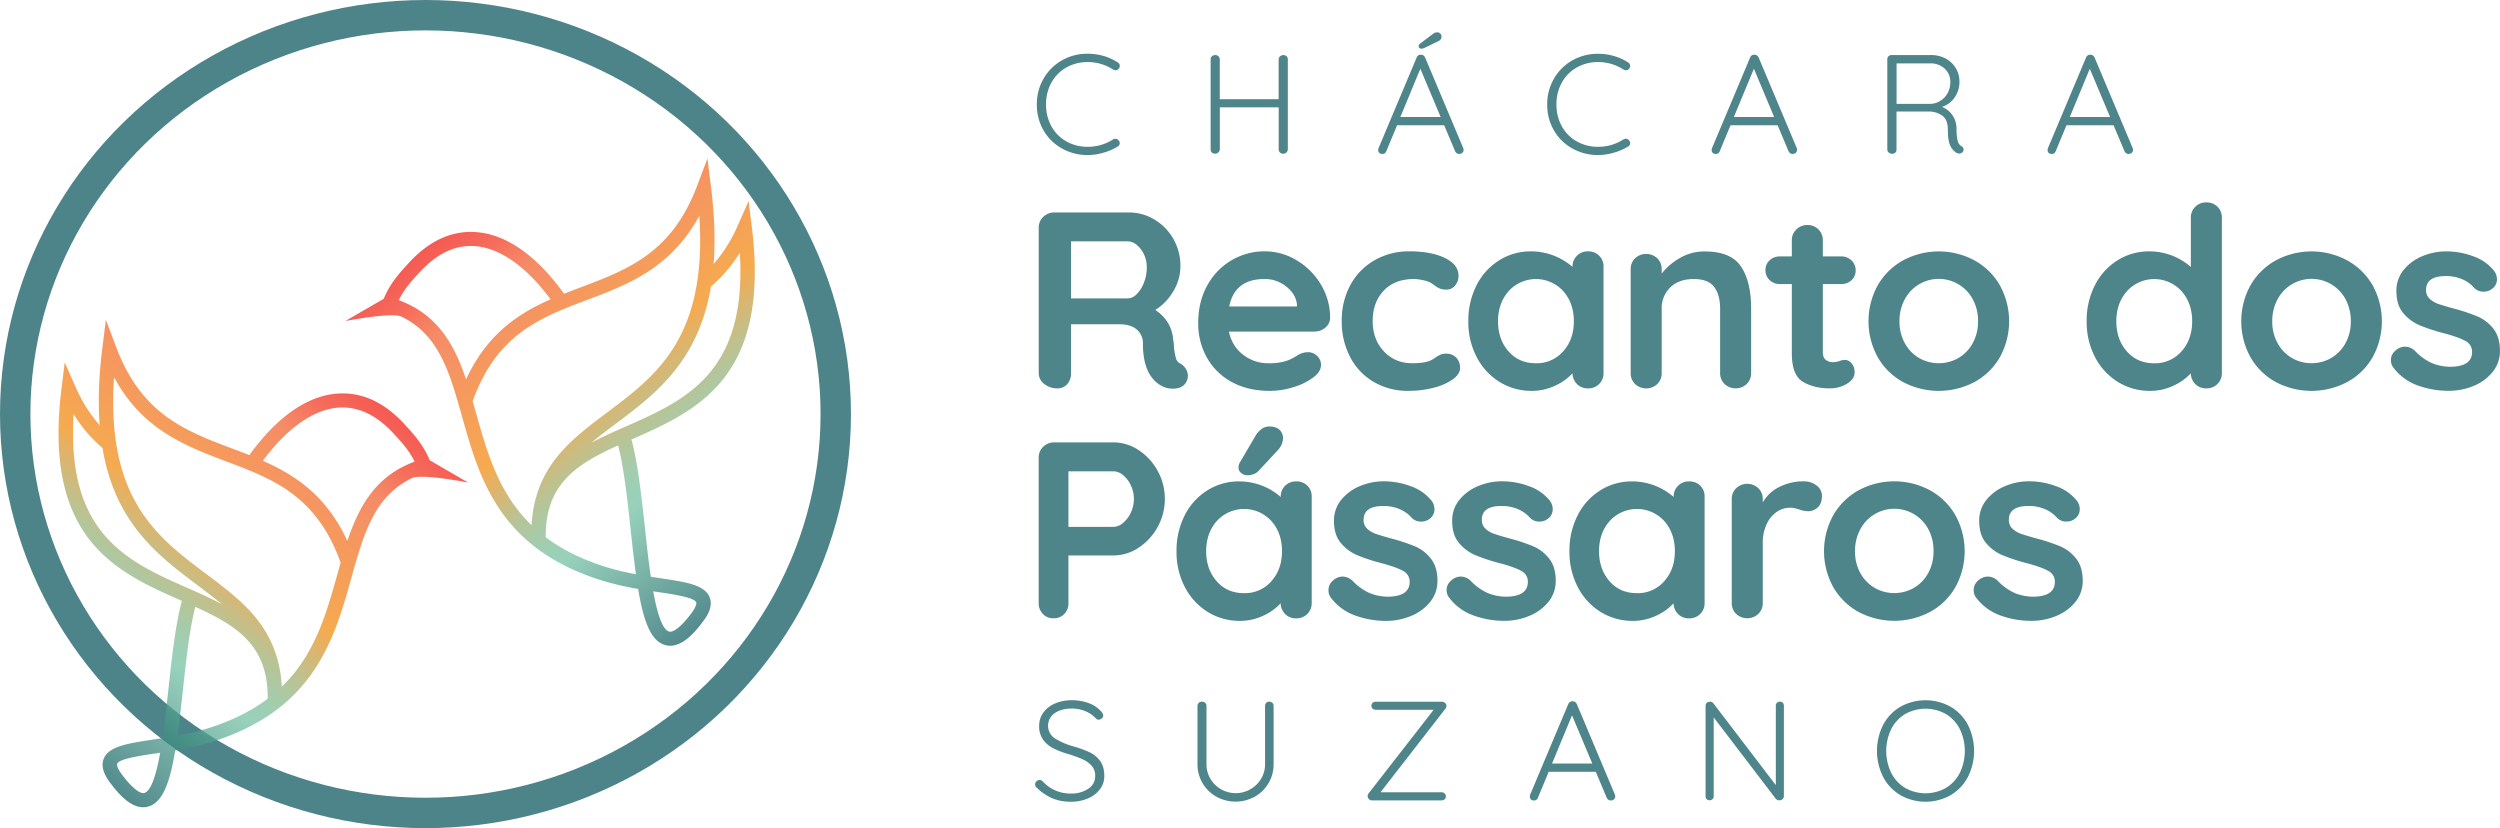 <svg xmlns="http://www.w3.org/2000/svg" xmlns:xlink="http://www.w3.org/1999/xlink" viewBox="0 0 1644.9 544.88"><defs><style>.cls-1,.cls-3,.cls-4,.cls-5{opacity:0.7;}.cls-2{fill:#025158;}.cls-3{fill:none;stroke:#025158;stroke-miterlimit:10;stroke-width:20px;}.cls-4{fill:url(#Gradiente_sem_nome_300);}.cls-5{fill:url(#Gradiente_sem_nome_300-2);}</style><linearGradient id="Gradiente_sem_nome_300" x1="-414.1" y1="484.37" x2="-201.43" y2="209.01" gradientTransform="translate(429.98)" gradientUnits="userSpaceOnUse"><stop offset="0" stop-color="#025158"/><stop offset="0.28" stop-color="#6cbe9f"/><stop offset="0.31" stop-color="#72bc98"/><stop offset="0.35" stop-color="#82b585"/><stop offset="0.4" stop-color="#9daa67"/><stop offset="0.45" stop-color="#c39a3c"/><stop offset="0.51" stop-color="#f28705"/><stop offset="0.76" stop-color="#f25c27"/><stop offset="0.79" stop-color="#f24d21"/><stop offset="0.84" stop-color="#f22e15"/><stop offset="0.9" stop-color="#f2170c"/><stop offset="0.95" stop-color="#f20a07"/><stop offset="1" stop-color="#f20505"/></linearGradient><linearGradient id="Gradiente_sem_nome_300-2" x1="3254.94" y1="378.13" x2="3467.61" y2="102.77" gradientTransform="matrix(-1, 0, 0, 1, 3774.25, 0)" xlink:href="#Gradiente_sem_nome_300"/></defs><g id="Camada_2" data-name="Camada 2"><g id="Logo"><g class="cls-1"><path class="cls-2" d="M780.3,242.8a8.61,8.61,0,0,1,1.27,4.46,8.39,8.39,0,0,1-2,5.46q-2.55,3-7.82,3a15.61,15.61,0,0,1-7.48-1.81Q752,247.1,752,226.26a11.82,11.82,0,0,0-4-9.42q-4-3.48-11.48-3.47H704.7v32.07a10.65,10.65,0,0,1-2.47,7.28,8.29,8.29,0,0,1-6.55,2.81,13.43,13.43,0,0,1-8.59-2.89,8.83,8.83,0,0,1-3.65-7.2V149.87a9.64,9.64,0,0,1,3-7.19,10.2,10.2,0,0,1,7.4-2.89h49a32.14,32.14,0,0,1,16.66,4.63A34.57,34.57,0,0,1,772,157.15a35.78,35.78,0,0,1,4.67,18.19,31.58,31.58,0,0,1-4.59,16.12,35.94,35.94,0,0,1-11.91,12.48q10.73,7.27,11.74,19.51a27.18,27.18,0,0,1,.51,5.13,51.39,51.39,0,0,0,1.36,7.36,5.5,5.5,0,0,0,3.06,3.39A9.92,9.92,0,0,1,780.3,242.8Zm-32.4-49.28a21.36,21.36,0,0,0,4.76-7.52,27.24,27.24,0,0,0,1.87-10.17,19.33,19.33,0,0,0-1.87-8.51,17.59,17.59,0,0,0-4.76-6.2A9.41,9.41,0,0,0,742,158.8H704.7v37.54H742A8.56,8.56,0,0,0,747.9,193.52Z"/><path class="cls-2" d="M871.89,215.68a11,11,0,0,1-7.14,2.48H808.62a24.85,24.85,0,0,0,9.35,15.3,26.67,26.67,0,0,0,16.5,5.54,37.83,37.83,0,0,0,10.89-1.24,28.83,28.83,0,0,0,6.2-2.65c1.54-.94,2.58-1.57,3.15-1.9a13.3,13.3,0,0,1,5.78-1.49,8.49,8.49,0,0,1,6.13,2.48,7.82,7.82,0,0,1,2.55,5.79c0,3-1.59,5.68-4.76,8.1a40.94,40.94,0,0,1-12.76,6.45,51.26,51.26,0,0,1-16.16,2.64q-14.28,0-24.92-5.78a41,41,0,0,1-16.41-16,45.55,45.55,0,0,1-5.78-22.9q0-14.22,6.12-25a42.84,42.84,0,0,1,37.59-22.15,40.54,40.54,0,0,1,21.17,6,45.11,45.11,0,0,1,15.91,16,42.16,42.16,0,0,1,6,21.82A8.39,8.39,0,0,1,871.89,215.68Zm-63.1-14.05h44.56v-1.16q-.68-6.94-7-11.9a22.47,22.47,0,0,0-14.29-5Q812.35,183.6,808.79,201.63Z"/><path class="cls-2" d="M950.8,169.8q8.85,4.38,8.85,11.65a9.84,9.84,0,0,1-2.21,6.37,7.1,7.1,0,0,1-5.79,2.73,11.05,11.05,0,0,1-4.42-.75,15.42,15.42,0,0,1-3.31-2,24.58,24.58,0,0,0-3.15-2.07,21.84,21.84,0,0,0-5-1.48,28.88,28.88,0,0,0-5.36-.67q-12.75,0-20,7.69t-7.23,20.09q0,11.91,7.31,19.76T929.2,239q8.34,0,12.42-2a22.7,22.7,0,0,0,2.81-1.74,20.51,20.51,0,0,1,3.31-1.9,9.45,9.45,0,0,1,3.74-.66,8.74,8.74,0,0,1,6.72,2.65,9.51,9.51,0,0,1,2.47,6.78q0,4-4.76,7.44a37.86,37.86,0,0,1-12.59,5.54,65.41,65.41,0,0,1-16.67,2.06,44,44,0,0,1-23-6,40.45,40.45,0,0,1-15.4-16.45,50.06,50.06,0,0,1-5.44-23.4,48.8,48.8,0,0,1,5.7-23.81,41.29,41.29,0,0,1,15.9-16.28,45.51,45.51,0,0,1,23.13-5.87Q942,165.42,950.8,169.8Z"/><path class="cls-2" d="M1052.17,168.23a9.68,9.68,0,0,1,2.89,7.27v69.94a9.77,9.77,0,0,1-2.89,7.2,9.89,9.89,0,0,1-7.31,2.89,9.79,9.79,0,0,1-7.23-2.81,10.22,10.22,0,0,1-3-7.11,34.81,34.81,0,0,1-11.48,8.18,35.49,35.49,0,0,1-15.23,3.39,39.66,39.66,0,0,1-21.26-5.87A41.53,41.53,0,0,1,971.64,235a49.64,49.64,0,0,1-5.53-23.65,51,51,0,0,1,5.44-23.73,41,41,0,0,1,14.89-16.36,38.59,38.59,0,0,1,20.83-5.87,41.44,41.44,0,0,1,27.39,10.25v-.17a9.76,9.76,0,0,1,2.89-7.19,9.88,9.88,0,0,1,7.31-2.89A10,10,0,0,1,1052.17,168.23Zm-23.64,62.91q7-7.84,7-19.76t-7-19.84a24.25,24.25,0,0,0-35.89,0q-7,7.94-7,19.84t6.89,19.76q6.88,7.86,17.94,7.86A23,23,0,0,0,1028.53,231.14Z"/><path class="cls-2" d="M1145.55,175.42q6.63,10,6.63,27.69v42.33a9.81,9.81,0,0,1-2.89,7.2,10.7,10.7,0,0,1-14.63,0,9.77,9.77,0,0,1-2.89-7.2V203.11q0-9.09-3.91-14.3t-13.44-5.21q-9.87,0-15.48,5.54a18.83,18.83,0,0,0-5.61,14v42.33a9.77,9.77,0,0,1-2.89,7.2,10.7,10.7,0,0,1-14.63,0,9.77,9.77,0,0,1-2.89-7.2V177.16a9.77,9.77,0,0,1,2.89-7.2,10.7,10.7,0,0,1,14.63,0,9.77,9.77,0,0,1,2.89,7.2V180a40.63,40.63,0,0,1,12-10.25,31.71,31.71,0,0,1,16.24-4.3Q1138.92,165.42,1145.55,175.42Z"/><path class="cls-2" d="M1218.26,239.08a8.6,8.6,0,0,1,2,5.87q0,4.45-5,7.52a21.26,21.26,0,0,1-11.31,3.06q-10.55,0-17.77-4.38t-7.23-18.6V186.91h-7.82a9.41,9.41,0,0,1-6.81-2.64,8.88,8.88,0,0,1-2.72-6.62,8.4,8.4,0,0,1,2.72-6.36,9.56,9.56,0,0,1,6.81-2.57h7.82V158.14a9.61,9.61,0,0,1,3-7.19,10.19,10.19,0,0,1,7.4-2.9,9.89,9.89,0,0,1,10,10.09v10.58h12.08a9.39,9.39,0,0,1,6.8,2.65,8.85,8.85,0,0,1,2.72,6.61,8.41,8.41,0,0,1-2.72,6.37,9.53,9.53,0,0,1-6.8,2.56h-12.08v44.81c0,2.31.62,4,1.87,5a7.68,7.68,0,0,0,5.1,1.57,15,15,0,0,0,3.75-.66,10.4,10.4,0,0,1,3.91-.82A5.71,5.71,0,0,1,1218.26,239.08Z"/><path class="cls-2" d="M1315.8,235.11a42.72,42.72,0,0,1-16.75,16.29,50.38,50.38,0,0,1-46.86,0,42.85,42.85,0,0,1-16.67-16.29,49.07,49.07,0,0,1,0-47.46,43.44,43.44,0,0,1,16.67-16.36,49.7,49.7,0,0,1,46.86,0,43.31,43.31,0,0,1,16.75,16.36,49.07,49.07,0,0,1,0,47.46ZM1298,196.91a25.35,25.35,0,0,0-44.73,0,29.69,29.69,0,0,0-3.48,14.47,29.22,29.22,0,0,0,3.48,14.39,25.39,25.39,0,0,0,9.36,9.75,26.06,26.06,0,0,0,26,0,25.29,25.29,0,0,0,9.35-9.75,29.12,29.12,0,0,0,3.49-14.39A29.59,29.59,0,0,0,1298,196.91Z"/><path class="cls-2" d="M1459,136a9.74,9.74,0,0,1,2.89,7.28V245.44a9.81,9.81,0,0,1-2.89,7.2,9.92,9.92,0,0,1-7.32,2.89,9.77,9.77,0,0,1-7.22-2.81,10.19,10.19,0,0,1-3-7.11,34.7,34.7,0,0,1-11.48,8.18,35.45,35.45,0,0,1-15.22,3.39,39.61,39.61,0,0,1-21.26-5.87A41.55,41.55,0,0,1,1378.47,235a49.75,49.75,0,0,1-5.52-23.65,50.84,50.84,0,0,1,5.44-23.73,41.1,41.1,0,0,1,14.88-16.36,38.61,38.61,0,0,1,20.83-5.87,41.44,41.44,0,0,1,27.39,10.25V143.26a9.75,9.75,0,0,1,2.89-7.19,9.9,9.9,0,0,1,7.31-2.9A10.1,10.1,0,0,1,1459,136Zm-23.64,95.16q7-7.84,7-19.76t-7-19.84a24.25,24.25,0,0,0-35.89,0q-7,7.94-7,19.84t6.88,19.76q6.9,7.86,17.95,7.86A23,23,0,0,0,1435.37,231.14Z"/><path class="cls-2" d="M1561.05,235.11a42.65,42.65,0,0,1-16.75,16.29,50.38,50.38,0,0,1-46.86,0,42.91,42.91,0,0,1-16.67-16.29,49.07,49.07,0,0,1,0-47.46,43.51,43.51,0,0,1,16.67-16.36,49.7,49.7,0,0,1,46.86,0,43.24,43.24,0,0,1,16.75,16.36,49,49,0,0,1,0,47.46Zm-17.77-38.2a25.34,25.34,0,0,0-44.73,0,29.59,29.59,0,0,0-3.49,14.47,29.12,29.12,0,0,0,3.49,14.39,25.29,25.29,0,0,0,9.35,9.75,26.08,26.08,0,0,0,26,0,25.37,25.37,0,0,0,9.35-9.75,29.22,29.22,0,0,0,3.49-14.39A29.7,29.7,0,0,0,1543.28,196.91Z"/><path class="cls-2" d="M1573.13,236.85q0-4.31,4.42-7.28a9.2,9.2,0,0,1,4.93-1.49,9.75,9.75,0,0,1,6.81,3.14,35.66,35.66,0,0,0,10.63,7.61,32.5,32.5,0,0,0,13.35,2.48q13.26-.5,13.26-9.76a7.88,7.88,0,0,0-4.5-7.27q-4.52-2.47-14-5a124.09,124.09,0,0,1-16.08-5.29,28.28,28.28,0,0,1-10.71-8q-4.51-5.37-4.51-14.47a21.51,21.51,0,0,1,4.68-13.81,30.69,30.69,0,0,1,12.24-9.09,40.58,40.58,0,0,1,16.08-3.22,50.71,50.71,0,0,1,17.34,3.14,30.12,30.12,0,0,1,13.61,9.26,9.06,9.06,0,0,1,2.21,6,7.6,7.6,0,0,1-3.23,6.28,8.68,8.68,0,0,1-5.44,1.82,8.44,8.44,0,0,1-6.13-2.31,21.44,21.44,0,0,0-7.9-5.79,26.88,26.88,0,0,0-11-2.15q-12.93,0-12.93,9.09a7.64,7.64,0,0,0,2.38,5.87,16.42,16.42,0,0,0,6,3.48q3.66,1.23,10.29,3.05a116.71,116.71,0,0,1,15.31,5.13,26.15,26.15,0,0,1,10.37,8.1q4.24,5.46,4.25,14.39a21.63,21.63,0,0,1-4.93,14.13A31.07,31.07,0,0,1,1627.3,254a42,42,0,0,1-15.9,3.14,59.14,59.14,0,0,1-20.92-3.63,34.67,34.67,0,0,1-15.82-11.74A7.9,7.9,0,0,1,1573.13,236.85Z"/><path class="cls-2" d="M749.09,296.1a38.5,38.5,0,0,1,0,64.32,29.93,29.93,0,0,1-16.5,5.05H703v31.25a10,10,0,0,1-2.72,7.27,9.49,9.49,0,0,1-7.15,2.81,9.14,9.14,0,0,1-7-2.89,10.07,10.07,0,0,1-2.72-7.19V301.15a9.65,9.65,0,0,1,3-7.2,10.24,10.24,0,0,1,7.4-2.89h38.78A30,30,0,0,1,749.09,296.1ZM739,344a19.42,19.42,0,0,0,5.1-6.86,20.94,20.94,0,0,0,0-17.69,18.67,18.67,0,0,0-5.1-6.78,10.09,10.09,0,0,0-6.38-2.57H703v36.55h29.59A9.94,9.94,0,0,0,739,344Z"/><path class="cls-2" d="M860.15,319.5a9.69,9.69,0,0,1,2.89,7.27v70a9.76,9.76,0,0,1-2.89,7.19,9.89,9.89,0,0,1-7.31,2.89,9.75,9.75,0,0,1-7.23-2.81,10.22,10.22,0,0,1-3-7.11,34.91,34.91,0,0,1-11.49,8.19,35.56,35.56,0,0,1-15.22,3.39,39.75,39.75,0,0,1-21.26-5.87,41.63,41.63,0,0,1-15-16.29,49.58,49.58,0,0,1-5.53-23.65,50.77,50.77,0,0,1,5.44-23.72,41,41,0,0,1,14.89-16.37,38.67,38.67,0,0,1,20.83-5.87,41.44,41.44,0,0,1,27.39,10.25v-.17a9.76,9.76,0,0,1,2.89-7.19,9.88,9.88,0,0,1,7.31-2.89A10.07,10.07,0,0,1,860.15,319.5Zm-23.64,62.91q7-7.85,7-19.76t-7-19.84a24.27,24.27,0,0,0-35.89,0q-7,7.94-7,19.84t6.89,19.76q6.88,7.86,17.94,7.86A23,23,0,0,0,836.51,382.41ZM816.7,311.23a4.32,4.32,0,0,1-1.79-4,6,6,0,0,1,1-3.14l9.87-16.86a15.72,15.72,0,0,1,4.08-4.8,8.49,8.49,0,0,1,5.27-1.82c3.06,0,5.36.78,6.89,2.32a7.57,7.57,0,0,1,2.13,6,12.36,12.36,0,0,1-3.24,7.11L828,309.91q-2.73,2.8-7.66,2.81A6.18,6.18,0,0,1,816.7,311.23Z"/><path class="cls-2" d="M874.1,388.12c0-2.87,1.47-5.29,4.42-7.28a9.19,9.19,0,0,1,4.93-1.48,9.71,9.71,0,0,1,6.81,3.14,35.79,35.79,0,0,0,10.63,7.6,32.34,32.34,0,0,0,13.35,2.48q13.26-.49,13.26-9.75a7.89,7.89,0,0,0-4.5-7.28q-4.51-2.48-14-5a122.57,122.57,0,0,1-16.08-5.29,28.28,28.28,0,0,1-10.71-8q-4.51-5.37-4.51-14.47a21.46,21.46,0,0,1,4.68-13.8,30.71,30.71,0,0,1,12.24-9.1,40.58,40.58,0,0,1,16.08-3.22A50.71,50.71,0,0,1,928,319.83a30.2,30.2,0,0,1,13.61,9.26,9.06,9.06,0,0,1,2.21,6,7.6,7.6,0,0,1-3.23,6.28,8.68,8.68,0,0,1-5.44,1.82,8.44,8.44,0,0,1-6.13-2.31,21.67,21.67,0,0,0-7.9-5.79,26.88,26.88,0,0,0-11-2.15q-12.93,0-12.93,9.1a7.67,7.67,0,0,0,2.38,5.87,16.54,16.54,0,0,0,6,3.47c2.44.82,5.87,1.85,10.29,3.06a115.36,115.36,0,0,1,15.31,5.12,26.24,26.24,0,0,1,10.37,8.1q4.25,5.46,4.25,14.39a21.68,21.68,0,0,1-4.93,14.14,31.14,31.14,0,0,1-12.67,9.17,41.81,41.81,0,0,1-15.9,3.15,59.15,59.15,0,0,1-20.92-3.64,34.6,34.6,0,0,1-15.82-11.74A7.88,7.88,0,0,1,874.1,388.12Z"/><path class="cls-2" d="M951.82,388.12c0-2.87,1.48-5.29,4.43-7.28a9.17,9.17,0,0,1,4.93-1.48,9.67,9.67,0,0,1,6.8,3.14,35.92,35.92,0,0,0,10.63,7.6A32.4,32.4,0,0,0,992,392.58q13.27-.49,13.27-9.75a7.88,7.88,0,0,0-4.51-7.28q-4.5-2.48-14-5a122.37,122.37,0,0,1-16.07-5.29,28.39,28.39,0,0,1-10.72-8q-4.5-5.37-4.5-14.47a21.45,21.45,0,0,1,4.67-13.8,30.74,30.74,0,0,1,12.25-9.1,40.53,40.53,0,0,1,16.07-3.22,50.72,50.72,0,0,1,17.35,3.14,30.25,30.25,0,0,1,13.61,9.26,9.06,9.06,0,0,1,2.21,6,7.6,7.6,0,0,1-3.23,6.28,8.69,8.69,0,0,1-5.45,1.82,8.43,8.43,0,0,1-6.12-2.31,21.71,21.71,0,0,0-7.91-5.79,26.84,26.84,0,0,0-11-2.15Q975,332.89,975,342a7.67,7.67,0,0,0,2.38,5.87,16.41,16.41,0,0,0,6,3.47c2.44.82,5.87,1.85,10.29,3.06a114.38,114.38,0,0,1,15.31,5.12,26.34,26.34,0,0,1,10.38,8.1q4.24,5.46,4.25,14.39a21.73,21.73,0,0,1-4.93,14.14,31.21,31.21,0,0,1-12.67,9.17,41.83,41.83,0,0,1-15.91,3.15,59.23,59.23,0,0,1-20.92-3.64,34.63,34.63,0,0,1-15.81-11.74A7.89,7.89,0,0,1,951.82,388.12Z"/><path class="cls-2" d="M1118.67,319.5a9.69,9.69,0,0,1,2.89,7.27v70a9.76,9.76,0,0,1-2.89,7.19,9.89,9.89,0,0,1-7.31,2.89,9.75,9.75,0,0,1-7.23-2.81,10.27,10.27,0,0,1-3-7.11,34.76,34.76,0,0,1-11.48,8.19,35.56,35.56,0,0,1-15.22,3.39,39.75,39.75,0,0,1-21.26-5.87,41.63,41.63,0,0,1-15-16.29,49.58,49.58,0,0,1-5.53-23.65,50.77,50.77,0,0,1,5.44-23.72,41,41,0,0,1,14.89-16.37,38.67,38.67,0,0,1,20.83-5.87,41.39,41.39,0,0,1,27.38,10.25v-.17a9.77,9.77,0,0,1,2.9-7.19,9.88,9.88,0,0,1,7.31-2.89A10.07,10.07,0,0,1,1118.67,319.5ZM1095,382.41q7-7.85,7-19.76t-7-19.84a24.27,24.27,0,0,0-35.89,0q-7,7.94-7,19.84t6.89,19.76q6.89,7.86,17.94,7.86A23,23,0,0,0,1095,382.41Z"/><path class="cls-2" d="M1195.29,319.5a8.3,8.3,0,0,1,3.49,6.61q0,5.13-2.72,7.69a9.11,9.11,0,0,1-6.46,2.56,17.43,17.43,0,0,1-5.79-1.15c-.34-.11-1.1-.33-2.29-.66a14.3,14.3,0,0,0-3.83-.5,15.4,15.4,0,0,0-8.51,2.65,19.33,19.33,0,0,0-6.71,8,28.84,28.84,0,0,0-2.64,12.82v39.19a9.76,9.76,0,0,1-2.89,7.19,10.7,10.7,0,0,1-14.63,0,9.76,9.76,0,0,1-2.89-7.19V328.43a9.75,9.75,0,0,1,2.89-7.19,10.68,10.68,0,0,1,14.63,0,9.75,9.75,0,0,1,2.89,7.19v2.15a25.48,25.48,0,0,1,11.23-10.34,35.29,35.29,0,0,1,15.64-3.55A13.27,13.27,0,0,1,1195.29,319.5Z"/><path class="cls-2" d="M1286.54,386.38a42.72,42.72,0,0,1-16.75,16.29,50.3,50.3,0,0,1-46.86,0,42.91,42.91,0,0,1-16.67-16.29,49,49,0,0,1,0-47.45,43.47,43.47,0,0,1,16.67-16.37,49.7,49.7,0,0,1,46.86,0,43.26,43.26,0,0,1,16.75,16.37,49,49,0,0,1,0,47.45Zm-17.77-38.19a25.33,25.33,0,0,0-44.73,0,29.55,29.55,0,0,0-3.49,14.46A29.09,29.09,0,0,0,1224,377a25.39,25.39,0,0,0,9.35,9.76,26.12,26.12,0,0,0,26,0,25.42,25.42,0,0,0,9.36-9.76,29.19,29.19,0,0,0,3.48-14.39A29.65,29.65,0,0,0,1268.77,348.19Z"/><path class="cls-2" d="M1298.62,388.12c0-2.87,1.47-5.29,4.42-7.28a9.19,9.19,0,0,1,4.93-1.48,9.71,9.71,0,0,1,6.81,3.14,35.79,35.79,0,0,0,10.63,7.6,32.34,32.34,0,0,0,13.35,2.48q13.26-.49,13.26-9.75a7.89,7.89,0,0,0-4.5-7.28q-4.51-2.48-14-5a122.87,122.87,0,0,1-16.07-5.29,28.28,28.28,0,0,1-10.71-8q-4.52-5.37-4.51-14.47a21.46,21.46,0,0,1,4.68-13.8,30.71,30.71,0,0,1,12.24-9.1,40.57,40.57,0,0,1,16.07-3.22,50.72,50.72,0,0,1,17.35,3.14,30.2,30.2,0,0,1,13.61,9.26,9.06,9.06,0,0,1,2.21,6,7.6,7.6,0,0,1-3.23,6.28,8.68,8.68,0,0,1-5.44,1.82,8.44,8.44,0,0,1-6.13-2.31,21.62,21.62,0,0,0-7.91-5.79,26.79,26.79,0,0,0-11-2.15q-12.93,0-12.93,9.1a7.67,7.67,0,0,0,2.38,5.87,16.54,16.54,0,0,0,6,3.47c2.43.82,5.87,1.85,10.29,3.06a114.67,114.67,0,0,1,15.3,5.12,26.27,26.27,0,0,1,10.38,8.1q4.24,5.46,4.25,14.39a21.68,21.68,0,0,1-4.93,14.14,31.14,31.14,0,0,1-12.67,9.17,41.81,41.81,0,0,1-15.9,3.15,59.15,59.15,0,0,1-20.92-3.64,34.6,34.6,0,0,1-15.82-11.74A7.88,7.88,0,0,1,1298.62,388.12Z"/></g><g class="cls-1"><path class="cls-2" d="M692.45,525.28a34.29,34.29,0,0,1-10.25-6.95,2.8,2.8,0,0,1-1.15-2.23,2.85,2.85,0,0,1,.91-2,2.82,2.82,0,0,1,2-.92,3,3,0,0,1,2.1.92,24.37,24.37,0,0,0,18.6,8,19.5,19.5,0,0,0,11.4-3.15,9.67,9.67,0,0,0,4.54-8.26A9.86,9.86,0,0,0,718.4,504a16.68,16.68,0,0,0-5.86-4.31,77.66,77.66,0,0,0-9.26-3.43,57.87,57.87,0,0,1-10.25-3.9,18.63,18.63,0,0,1-6.73-5.7,15.07,15.07,0,0,1-2.58-9.05,14.61,14.61,0,0,1,2.72-8.71,18.25,18.25,0,0,1,7.64-6,27.65,27.65,0,0,1,11.3-2.18,31,31,0,0,1,10.92,1.91,19.42,19.42,0,0,1,8.16,5.42,4.41,4.41,0,0,1,1.43,2.69,2.58,2.58,0,0,1-.95,1.9,3,3,0,0,1-2.1.88,2.19,2.19,0,0,1-1.62-.65,18.94,18.94,0,0,0-6.87-4.82,22.31,22.31,0,0,0-9-1.85q-7,0-11.35,3a10,10,0,0,0-.19,16.46,45.27,45.27,0,0,0,12,5.29,74.76,74.76,0,0,1,11.07,4,18.17,18.17,0,0,1,7,5.79q2.71,3.76,2.72,9.88a14.17,14.17,0,0,1-2.82,8.58,18.84,18.84,0,0,1-7.82,6.07,27.71,27.71,0,0,1-11.4,2.23A31.08,31.08,0,0,1,692.45,525.28Z"/><path class="cls-2" d="M837.18,462.45a2.67,2.67,0,0,1,.81,2v38.4a24.33,24.33,0,0,1-12.4,21.33,26.2,26.2,0,0,1-25.28,0,24.31,24.31,0,0,1-12.41-21.33v-38.4a2.64,2.64,0,0,1,.82-2,3.09,3.09,0,0,1,2.24-.79,2.89,2.89,0,0,1,2,.79,2.6,2.6,0,0,1,.86,2v38.4a18.39,18.39,0,0,0,2.58,9.55,19.28,19.28,0,0,0,16.6,9.46,19.11,19.11,0,0,0,9.68-2.55,19.33,19.33,0,0,0,7.06-6.91,18.15,18.15,0,0,0,2.62-9.55v-38.4a2.75,2.75,0,0,1,.77-2,2.66,2.66,0,0,1,2-.79A2.85,2.85,0,0,1,837.18,462.45Z"/><path class="cls-2" d="M950.52,522.09a2.43,2.43,0,0,1,.81,1.8,2.51,2.51,0,0,1-.81,2,2.9,2.9,0,0,1-2,.74h-45.7a2.78,2.78,0,0,1-2.15-.88,2.85,2.85,0,0,1-.81-2,3,3,0,0,1,.57-1.67L943.31,467H905.15a3,3,0,0,1-2-.74,2.54,2.54,0,0,1-.81-1.95,2.43,2.43,0,0,1,.81-1.86,3,3,0,0,1,2-.74h43.41a3.12,3.12,0,0,1,2.29.84,2.62,2.62,0,0,1,.86,1.94,2.92,2.92,0,0,1-.57,1.67L908.3,521.3h40.17A2.81,2.81,0,0,1,950.52,522.09Z"/><path class="cls-2" d="M1062.76,524a2.44,2.44,0,0,1-.86,1.94,2.94,2.94,0,0,1-2,.75,2.78,2.78,0,0,1-1.67-.51,3.25,3.25,0,0,1-1.1-1.35l-7.16-17h-31l-7.06,17a2.65,2.65,0,0,1-2.58,1.86,2.77,2.77,0,0,1-2-.65,2.63,2.63,0,0,1-.76-1.76V524a3,3,0,0,1,.09-.84l25.19-59.91a3.08,3.08,0,0,1,4.53-1.35,3.32,3.32,0,0,1,1.1,1.35l25.09,59.63A5.46,5.46,0,0,1,1062.76,524Zm-41.6-21.61h26.52l-13.35-31.72Z"/><path class="cls-2" d="M1173,462.4a2.58,2.58,0,0,1,.72,1.86v59.36a2.84,2.84,0,0,1-.86,2.18,3,3,0,0,1-2.1.78,3.25,3.25,0,0,1-1.29-.27,3.84,3.84,0,0,1-1-.65l-40.92-53.61v52a2.31,2.31,0,0,1-.82,1.76,2.65,2.65,0,0,1-1.86.74,2.58,2.58,0,0,1-1.9-.74,2.37,2.37,0,0,1-.77-1.76V464.44a2.64,2.64,0,0,1,.81-2,2.83,2.83,0,0,1,2-.74,2.68,2.68,0,0,1,2.29,1l41.12,53.89V464.26a2.5,2.5,0,0,1,.76-1.86,2.66,2.66,0,0,1,1.91-.74A2.59,2.59,0,0,1,1173,462.4Z"/><path class="cls-2" d="M1294.78,511.28a30.38,30.38,0,0,1-11.36,11.92,33.76,33.76,0,0,1-33,0,30.36,30.36,0,0,1-11.35-11.92,38.15,38.15,0,0,1,0-34.41A30,30,0,0,1,1250.41,465a34,34,0,0,1,33,0,30.05,30.05,0,0,1,11.36,11.87,38.15,38.15,0,0,1,0,34.41Zm-5.3-31.58a24.3,24.3,0,0,0-9.16-9.88,27.28,27.28,0,0,0-26.81,0,24.28,24.28,0,0,0-9.15,9.88,33.16,33.16,0,0,0,0,28.84,24.21,24.21,0,0,0,9.15,9.88,27.22,27.22,0,0,0,26.81,0,24.24,24.24,0,0,0,9.16-9.88,33.25,33.25,0,0,0,0-28.84Z"/></g><g class="cls-1"><path class="cls-2" d="M736.77,43.37a3.44,3.44,0,0,1-.67,1.86,2.73,2.73,0,0,1-2.19,1,2.92,2.92,0,0,1-1.53-.46,30.2,30.2,0,0,0-16.7-4.92,28,28,0,0,0-14,3.52,25.5,25.5,0,0,0-9.83,9.88,28.94,28.94,0,0,0-3.58,14.42,28.9,28.9,0,0,0,3.63,14.61,25.47,25.47,0,0,0,9.87,9.83,28.07,28.07,0,0,0,13.88,3.48,30.24,30.24,0,0,0,16.61-4.82,3,3,0,0,1,1.62-.47,2.63,2.63,0,0,1,2.19,1.12,2.51,2.51,0,0,1,.67,1.76,2.39,2.39,0,0,1-1.34,2.22,35.24,35.24,0,0,1-9.16,4,37,37,0,0,1-10.59,1.62,34.12,34.12,0,0,1-16.74-4.22A31.79,31.79,0,0,1,686.73,86a33.24,33.24,0,0,1-4.53-17.35,33.07,33.07,0,0,1,4.48-17,32.21,32.21,0,0,1,12.12-12,33.76,33.76,0,0,1,16.88-4.31,37.17,37.17,0,0,1,10.45,1.48,33.93,33.93,0,0,1,9.21,4.18A2.57,2.57,0,0,1,736.77,43.37Z"/><path class="cls-2" d="M846.53,37a2.79,2.79,0,0,1,.81,2.09V98.28a3,3,0,0,1-3.05,2.87,2.87,2.87,0,0,1-2.1-.83,2.76,2.76,0,0,1-.86-2V70.64H802.6V98.28a3.11,3.11,0,0,1-1,2,2.87,2.87,0,0,1-2.1.83,3,3,0,0,1-2.14-.78,2.79,2.79,0,0,1-.81-2.09V39.11a2.71,2.71,0,0,1,.85-2.09,3.17,3.17,0,0,1,2.2-.79,2.88,2.88,0,0,1,2.1.84,2.74,2.74,0,0,1,.86,2V65.26h38.73V39.11a2.65,2.65,0,0,1,.91-2,3,3,0,0,1,2.14-.84A3,3,0,0,1,846.53,37Z"/><path class="cls-2" d="M963,98.56a2.48,2.48,0,0,1-.86,2,3,3,0,0,1-2,.74,2.82,2.82,0,0,1-1.67-.51,3.3,3.3,0,0,1-1.09-1.35l-7.16-17h-31l-7.06,17a2.65,2.65,0,0,1-2.58,1.86,2.77,2.77,0,0,1-2-.65,2.69,2.69,0,0,1-.77-1.76v-.28a2.9,2.9,0,0,1,.1-.84l25.19-59.91A2.82,2.82,0,0,1,934.92,36a2.89,2.89,0,0,1,1.67.51,3.37,3.37,0,0,1,1.09,1.35l25.1,59.63A5.46,5.46,0,0,1,963,98.56ZM921.37,77h26.52L934.54,45.23Zm12.5-45.45a1.6,1.6,0,0,1-.48-1.2,2.53,2.53,0,0,1,1-1.67l8.49-6.4a4.23,4.23,0,0,1,2.76-1,2.8,2.8,0,0,1,2,.79,2.66,2.66,0,0,1,.82,2,3.15,3.15,0,0,1-1.82,2.87l-9.35,4.55a6,6,0,0,1-2.1.56A1.83,1.83,0,0,1,933.87,31.5Z"/><path class="cls-2" d="M1072.58,43.37a3.5,3.5,0,0,1-.66,1.86,2.76,2.76,0,0,1-2.2,1,2.92,2.92,0,0,1-1.53-.46,30.17,30.17,0,0,0-16.69-4.92,28.08,28.08,0,0,0-14,3.52,25.48,25.48,0,0,0-9.82,9.88,28.83,28.83,0,0,0-3.58,14.42,29,29,0,0,0,3.62,14.61,25.43,25.43,0,0,0,9.88,9.83,28,28,0,0,0,13.88,3.48,30.23,30.23,0,0,0,16.6-4.82,3.07,3.07,0,0,1,1.62-.47,2.66,2.66,0,0,1,2.2,1.12,2.55,2.55,0,0,1,.66,1.76,2.38,2.38,0,0,1-1.33,2.22,35.4,35.4,0,0,1-9.16,4,37.05,37.05,0,0,1-10.59,1.62,34.12,34.12,0,0,1-16.74-4.22A31.72,31.72,0,0,1,1022.55,86,33.15,33.15,0,0,1,1018,68.69a33.07,33.07,0,0,1,4.49-17,32.18,32.18,0,0,1,12.11-12,33.79,33.79,0,0,1,16.89-4.31A37.27,37.27,0,0,1,1062,36.88a33.72,33.72,0,0,1,9.2,4.18A2.55,2.55,0,0,1,1072.58,43.37Z"/><path class="cls-2" d="M1182.39,98.56a2.48,2.48,0,0,1-.86,2,3,3,0,0,1-2,.74,2.8,2.8,0,0,1-1.67-.51,3.25,3.25,0,0,1-1.1-1.35l-7.15-17h-31l-7.06,17a2.64,2.64,0,0,1-2.57,1.86,2.79,2.79,0,0,1-2-.65,2.68,2.68,0,0,1-.76-1.76v-.28a3,3,0,0,1,.09-.84l25.19-59.91a2.83,2.83,0,0,1,2.86-1.86,2.87,2.87,0,0,1,1.67.51,3.39,3.39,0,0,1,1.1,1.35l25.09,59.63A4.84,4.84,0,0,1,1182.39,98.56ZM1140.8,77h26.52L1154,45.23Z"/><path class="cls-2" d="M1292,98.47a2.89,2.89,0,0,1-.38,1.2,2.85,2.85,0,0,1-1.05,1,2.91,2.91,0,0,1-1.44.37,3.29,3.29,0,0,1-1.62-.37,10.58,10.58,0,0,1-4.29-4.82q-1.62-3.34-1.62-10.67,0-6.48-3.72-9.13a15,15,0,0,0-8.88-2.65h-21.17v25a2.76,2.76,0,0,1-.77,2,2.68,2.68,0,0,1-2,.78,3.49,3.49,0,0,1-2.29-.78,2.47,2.47,0,0,1-1-2V39a2.68,2.68,0,0,1,.81-2,2.84,2.84,0,0,1,2-.79h25.76a20.54,20.54,0,0,1,9.73,2.27,17.08,17.08,0,0,1,6.72,6.27,16.9,16.9,0,0,1,2.44,9,17.58,17.58,0,0,1-3.2,10.44,16.1,16.1,0,0,1-8.35,6.16,14.58,14.58,0,0,1,6.87,5.34,15.9,15.9,0,0,1,2.77,9.13,32.53,32.53,0,0,0,.81,8.07,5.32,5.32,0,0,0,2.34,3.25A2.72,2.72,0,0,1,1292,98.47Zm-21.28-30.15a13.12,13.12,0,0,0,6.2-2.13,13.59,13.59,0,0,0,4.58-5,14.81,14.81,0,0,0,1.72-7.23,11.56,11.56,0,0,0-3.67-8.77A13.38,13.38,0,0,0,1270,41.7h-22.13V68.32Z"/><path class="cls-2" d="M1403.44,98.56a2.48,2.48,0,0,1-.86,2,3,3,0,0,1-2,.74,2.78,2.78,0,0,1-1.67-.51,3.25,3.25,0,0,1-1.1-1.35l-7.16-17h-31l-7.06,17a2.65,2.65,0,0,1-2.58,1.86,2.77,2.77,0,0,1-2-.65,2.63,2.63,0,0,1-.76-1.76v-.28a3,3,0,0,1,.09-.84l25.19-59.91a2.83,2.83,0,0,1,2.86-1.86,2.89,2.89,0,0,1,1.67.51,3.39,3.39,0,0,1,1.1,1.35l25.09,59.63A5.46,5.46,0,0,1,1403.44,98.56ZM1361.84,77h26.52L1375,45.23Z"/></g><ellipse class="cls-3" cx="279.95" cy="272.44" rx="269.95" ry="262.44"/><path class="cls-4" d="M308,317.48l-25.26-14.64c-4.2-10.16-10.44-17-16-23.07l-.63-.68c-13.29-14.45-28-21.22-43.9-20.15-20,1.36-40,15.37-58.14,40.51-3.81-1.51-7.65-3-11.46-4.39C122,283.51,93.12,272.61,76.48,228.48l-6.82-18.07-2.38,19.1c-2.39,19.24-2.8,35.84-1.69,50.34a97.28,97.28,0,0,1-16-25.55l-7-15.82-2.12,17.09C28.12,355,76.72,376.42,119.6,395.33l.08,0c-4.27,15.73-6.62,37.38-8.89,58.38-1.08,10-2.31,21.41-3.85,31.95-2.07.33-4.09.62-6.07.92C84,489.14,71.78,491,68.33,499c-2.84,6.59,2.38,13.63,4.1,15.94,5.32,7.16,13.12,16.2,21.77,16.2a12.39,12.39,0,0,0,3.1-.4c9.58-2.48,14.44-15.46,18-37a186.55,186.55,0,0,0,23.36-5.39c68.1-21,81.1-67.38,92.58-108.3,8-28.68,15.1-53.83,40.14-65.63C278.61,311.73,308,317.48,308,317.48ZM94.85,521.76c-2.25.58-7.32-2.33-14.71-12.28-3.63-4.9-3.16-6.66-3-7,1.38-3.21,14.6-5.18,25.2-6.76l3.07-.45C102.83,509.52,99.49,520.55,94.85,521.76ZM48.44,272.51a92.94,92.94,0,0,0,19,22.25C75.66,344.24,104,365.58,129.9,385c5.61,4.21,11,8.3,16.11,12.54-7.22-3.87-14.88-7.25-22.48-10.6C84.18,369.55,43.56,351.63,48.44,272.51Zm87.37,207a169.55,169.55,0,0,1-19,4.55c1.2-8.72,2.3-18.53,3.47-29.34,2.15-20,4.38-40.52,8.21-55.44,26.66,12.11,48.12,25.08,47.64,60.46C165.64,467.61,152.55,474.36,135.81,479.51Zm49.64-27.72c-2.27-38.52-25.37-55.86-49.74-74.14-32.48-24.36-66-49.49-60.67-129.46,18.74,34.59,46.82,45.19,74.08,55.49,30.44,11.49,59.21,22.36,75,66.53-.69,2.45-1.39,4.91-2.08,7.39C214.69,403.92,207.14,430.82,185.45,451.79Zm43.1-95.88c-13.73-29.67-34.07-43.2-55.6-52.73,15.9-21.51,33.48-33.89,49.88-35,12.74-.89,24.91,4.88,36.14,17.08l.63.69c4.76,5.16,9.65,10.48,13.19,17.8C247.15,313.2,236.24,333,228.55,355.91Z"/><path class="cls-5" d="M263.78,208.16c25,11.79,32.11,37,40.15,65.63,11.47,40.92,24.47,87.3,92.57,108.3a187.37,187.37,0,0,0,23.36,5.39c3.59,21.51,8.44,34.49,18,37a12.25,12.25,0,0,0,3.09.4c8.66,0,16.46-9,21.77-16.2,1.72-2.32,6.95-9.35,4.1-15.94-3.44-8-15.65-9.81-32.54-12.33l-6.06-.92c-1.55-10.54-2.78-21.91-3.86-31.95-2.27-21-4.62-42.65-8.89-58.39l.08,0c42.88-18.92,91.49-40.36,79.13-139.76l-2.13-17.09-7,15.82a97.16,97.16,0,0,1-16,25.55c1.11-14.5.7-31.11-1.7-50.34l-2.38-19.11-6.81,18.07c-16.65,44.14-45.52,55-76.08,66.58-3.82,1.44-7.65,2.89-11.46,4.4C353.06,168.07,333,154.06,313,152.7c-15.85-1.07-30.6,5.7-43.89,20.14l-.63.69c-5.58,6.05-11.83,12.91-16,23.06l-25.25,14.64S256.58,205.49,263.78,208.16Zm166,180.9,3.07.46c10.61,1.58,23.82,3.55,25.21,6.76.13.3.59,2.06-3,7-7.39,10-12.46,12.86-14.7,12.28C435.69,414.31,432.36,403.28,429.8,389.06Zm-18.15-108.4c-7.6,3.36-15.25,6.74-22.48,10.61,5.06-4.24,10.51-8.33,16.12-12.54,25.86-19.4,54.24-40.73,62.5-90.21a93.21,93.21,0,0,0,19-22.25C491.62,245.39,451,263.3,411.65,280.66ZM359.08,353.5c-.48-35.38,21-48.36,47.63-60.46,3.83,14.92,6.06,35.47,8.22,55.44,1.17,10.81,2.27,20.62,3.47,29.34a169.19,169.19,0,0,1-19-4.55C382.64,368.11,369.54,361.36,359.08,353.5Zm-46-82.15c-.7-2.47-1.39-4.93-2.09-7.38,15.84-44.17,44.6-55,75.05-66.54,27.26-10.29,55.33-20.89,74.08-55.48,5.31,80-28.2,105.1-60.67,129.46C375.1,289.68,352,307,349.73,345.55,328.05,324.58,320.49,297.68,313.11,271.35ZM262.39,197.5c3.54-7.33,8.44-12.64,13.19-17.8l.64-.69c11.23-12.21,23.39-18,36.14-17.08,16.4,1.11,34,13.5,49.88,35-21.53,9.52-41.88,23.05-55.6,52.73C299,226.73,288,207,262.39,197.5Z"/></g></g></svg>